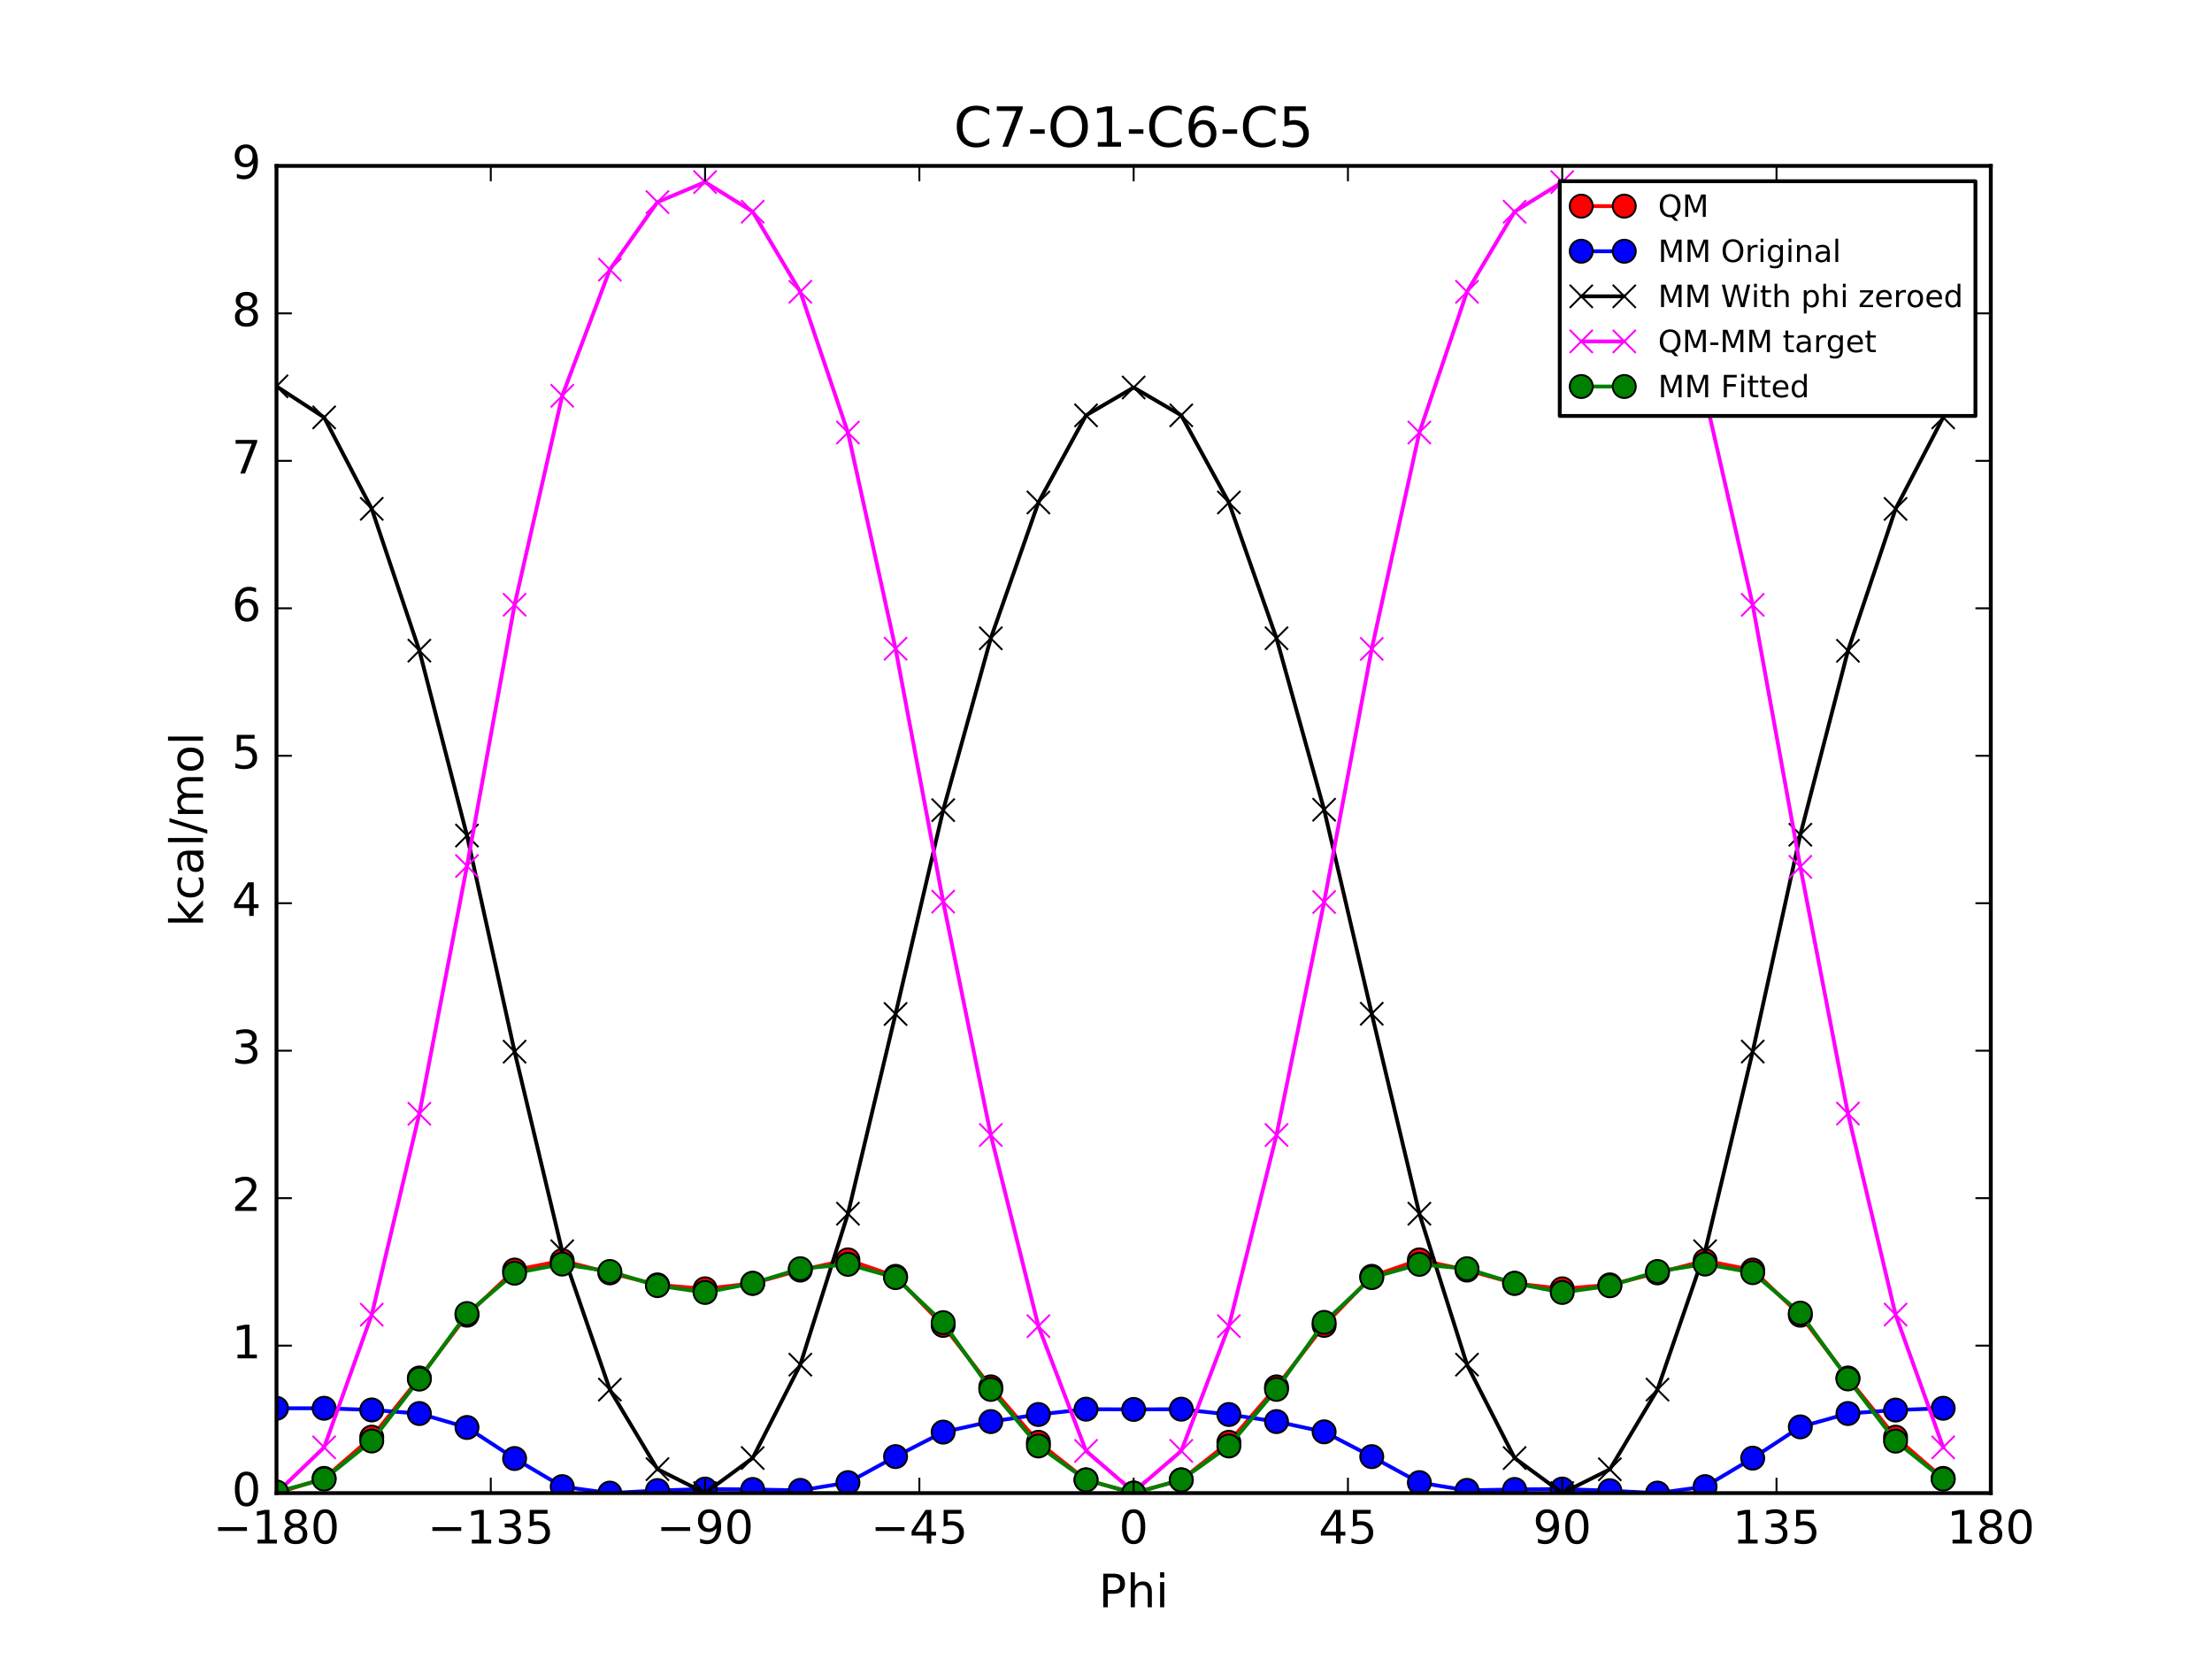 <?xml version="1.0" encoding="utf-8" standalone="no"?>
<!DOCTYPE svg PUBLIC "-//W3C//DTD SVG 1.1//EN"
  "http://www.w3.org/Graphics/SVG/1.1/DTD/svg11.dtd">
<!-- Created with matplotlib (http://matplotlib.org/) -->
<svg height="432pt" version="1.1" viewBox="0 0 576 432" width="576pt" xmlns="http://www.w3.org/2000/svg" xmlns:xlink="http://www.w3.org/1999/xlink">
 <defs>
  <style type="text/css">
*{stroke-linecap:butt;stroke-linejoin:round;stroke-miterlimit:100000;}
  </style>
 </defs>
 <g id="figure_1">
  <g id="patch_1">
   <path d="M 0 432 
L 576 432 
L 576 0 
L 0 0 
z
" style="fill:#ffffff;"/>
  </g>
  <g id="axes_1">
   <g id="patch_2">
    <path d="M 72 388.8 
L 518.4 388.8 
L 518.4 43.2 
L 72 43.2 
z
" style="fill:#ffffff;"/>
   </g>
   <g id="line2d_1">
    <path clip-path="url(#paa44395458)" d="M 72 388.8 
L 84.4 384.971 
L 96.8 374.235 
L 109.2 358.828 
L 121.6 342.477 
L 134 330.721 
L 146.4 328.278 
L 158.8 331.457 
L 171.2 334.58 
L 183.6 335.607 
L 196 334.189 
L 208.4 330.731 
L 220.8 328.069 
L 233.2 332.358 
L 245.6 345.133 
L 258 361.144 
L 270.4 375.567 
L 282.8 385.354 
L 295.2 388.796 
L 307.6 385.354 
L 320 375.567 
L 332.4 361.144 
L 344.8 345.127 
L 357.2 332.352 
L 369.6 328.069 
L 382 330.731 
L 394.4 334.189 
L 406.8 335.607 
L 419.2 334.577 
L 431.6 331.457 
L 444 328.278 
L 456.4 330.72 
L 468.8 342.48 
L 481.2 358.829 
L 493.6 374.235 
L 506 384.971 
" style="fill:none;stroke:#ff0000;stroke-linecap:square;"/>
    <defs>
     <path d="M 0 3 
C 0.796 3 1.559 2.684 2.121 2.121 
C 2.684 1.559 3 0.796 3 0 
C 3 -0.796 2.684 -1.559 2.121 -2.121 
C 1.559 -2.684 0.796 -3 0 -3 
C -0.796 -3 -1.559 -2.684 -2.121 -2.121 
C -2.684 -1.559 -3 -0.796 -3 0 
C -3 0.796 -2.684 1.559 -2.121 2.121 
C -1.559 2.684 -0.796 3 0 3 
z
" id="m0a229868b2" style="stroke:#000000;stroke-width:0.5;"/>
    </defs>
    <g clip-path="url(#paa44395458)">
     <use style="fill:#ff0000;stroke:#000000;stroke-width:0.5;" x="72" xlink:href="#m0a229868b2" y="388.8"/>
     <use style="fill:#ff0000;stroke:#000000;stroke-width:0.5;" x="84.4" xlink:href="#m0a229868b2" y="384.971"/>
     <use style="fill:#ff0000;stroke:#000000;stroke-width:0.5;" x="96.8" xlink:href="#m0a229868b2" y="374.235"/>
     <use style="fill:#ff0000;stroke:#000000;stroke-width:0.5;" x="109.2" xlink:href="#m0a229868b2" y="358.828"/>
     <use style="fill:#ff0000;stroke:#000000;stroke-width:0.5;" x="121.6" xlink:href="#m0a229868b2" y="342.477"/>
     <use style="fill:#ff0000;stroke:#000000;stroke-width:0.5;" x="134" xlink:href="#m0a229868b2" y="330.721"/>
     <use style="fill:#ff0000;stroke:#000000;stroke-width:0.5;" x="146.4" xlink:href="#m0a229868b2" y="328.278"/>
     <use style="fill:#ff0000;stroke:#000000;stroke-width:0.5;" x="158.8" xlink:href="#m0a229868b2" y="331.457"/>
     <use style="fill:#ff0000;stroke:#000000;stroke-width:0.5;" x="171.2" xlink:href="#m0a229868b2" y="334.58"/>
     <use style="fill:#ff0000;stroke:#000000;stroke-width:0.5;" x="183.6" xlink:href="#m0a229868b2" y="335.607"/>
     <use style="fill:#ff0000;stroke:#000000;stroke-width:0.5;" x="196" xlink:href="#m0a229868b2" y="334.189"/>
     <use style="fill:#ff0000;stroke:#000000;stroke-width:0.5;" x="208.4" xlink:href="#m0a229868b2" y="330.731"/>
     <use style="fill:#ff0000;stroke:#000000;stroke-width:0.5;" x="220.8" xlink:href="#m0a229868b2" y="328.069"/>
     <use style="fill:#ff0000;stroke:#000000;stroke-width:0.5;" x="233.2" xlink:href="#m0a229868b2" y="332.358"/>
     <use style="fill:#ff0000;stroke:#000000;stroke-width:0.5;" x="245.6" xlink:href="#m0a229868b2" y="345.133"/>
     <use style="fill:#ff0000;stroke:#000000;stroke-width:0.5;" x="258" xlink:href="#m0a229868b2" y="361.144"/>
     <use style="fill:#ff0000;stroke:#000000;stroke-width:0.5;" x="270.4" xlink:href="#m0a229868b2" y="375.567"/>
     <use style="fill:#ff0000;stroke:#000000;stroke-width:0.5;" x="282.8" xlink:href="#m0a229868b2" y="385.354"/>
     <use style="fill:#ff0000;stroke:#000000;stroke-width:0.5;" x="295.2" xlink:href="#m0a229868b2" y="388.796"/>
     <use style="fill:#ff0000;stroke:#000000;stroke-width:0.5;" x="307.6" xlink:href="#m0a229868b2" y="385.354"/>
     <use style="fill:#ff0000;stroke:#000000;stroke-width:0.5;" x="320" xlink:href="#m0a229868b2" y="375.567"/>
     <use style="fill:#ff0000;stroke:#000000;stroke-width:0.5;" x="332.4" xlink:href="#m0a229868b2" y="361.144"/>
     <use style="fill:#ff0000;stroke:#000000;stroke-width:0.5;" x="344.8" xlink:href="#m0a229868b2" y="345.127"/>
     <use style="fill:#ff0000;stroke:#000000;stroke-width:0.5;" x="357.2" xlink:href="#m0a229868b2" y="332.352"/>
     <use style="fill:#ff0000;stroke:#000000;stroke-width:0.5;" x="369.6" xlink:href="#m0a229868b2" y="328.069"/>
     <use style="fill:#ff0000;stroke:#000000;stroke-width:0.5;" x="382" xlink:href="#m0a229868b2" y="330.731"/>
     <use style="fill:#ff0000;stroke:#000000;stroke-width:0.5;" x="394.4" xlink:href="#m0a229868b2" y="334.189"/>
     <use style="fill:#ff0000;stroke:#000000;stroke-width:0.5;" x="406.8" xlink:href="#m0a229868b2" y="335.607"/>
     <use style="fill:#ff0000;stroke:#000000;stroke-width:0.5;" x="419.2" xlink:href="#m0a229868b2" y="334.577"/>
     <use style="fill:#ff0000;stroke:#000000;stroke-width:0.5;" x="431.6" xlink:href="#m0a229868b2" y="331.457"/>
     <use style="fill:#ff0000;stroke:#000000;stroke-width:0.5;" x="444" xlink:href="#m0a229868b2" y="328.278"/>
     <use style="fill:#ff0000;stroke:#000000;stroke-width:0.5;" x="456.4" xlink:href="#m0a229868b2" y="330.72"/>
     <use style="fill:#ff0000;stroke:#000000;stroke-width:0.5;" x="468.8" xlink:href="#m0a229868b2" y="342.48"/>
     <use style="fill:#ff0000;stroke:#000000;stroke-width:0.5;" x="481.2" xlink:href="#m0a229868b2" y="358.829"/>
     <use style="fill:#ff0000;stroke:#000000;stroke-width:0.5;" x="493.6" xlink:href="#m0a229868b2" y="374.235"/>
     <use style="fill:#ff0000;stroke:#000000;stroke-width:0.5;" x="506" xlink:href="#m0a229868b2" y="384.971"/>
    </g>
   </g>
   <g id="line2d_2">
    <path clip-path="url(#paa44395458)" d="M 72 366.717 
L 84.4 366.712 
L 96.8 367.146 
L 109.2 368.08 
L 121.6 371.712 
L 134 379.793 
L 146.4 387.112 
L 158.8 388.8 
L 171.2 388.136 
L 183.6 387.744 
L 196 387.855 
L 208.4 388.09 
L 220.8 386.069 
L 233.2 379.289 
L 245.6 372.912 
L 258 370.178 
L 270.4 368.335 
L 282.8 366.948 
L 295.2 367.015 
L 307.6 366.948 
L 320 368.335 
L 332.4 370.176 
L 344.8 372.847 
L 357.2 379.3 
L 369.6 386.069 
L 382 388.09 
L 394.4 387.854 
L 406.8 387.744 
L 419.2 388.18 
L 431.6 388.799 
L 444 387.11 
L 456.4 379.698 
L 468.8 371.556 
L 481.2 368.077 
L 493.6 367.174 
L 506 366.711 
" style="fill:none;stroke:#0000ff;stroke-linecap:square;"/>
    <defs>
     <path d="M 0 3 
C 0.796 3 1.559 2.684 2.121 2.121 
C 2.684 1.559 3 0.796 3 0 
C 3 -0.796 2.684 -1.559 2.121 -2.121 
C 1.559 -2.684 0.796 -3 0 -3 
C -0.796 -3 -1.559 -2.684 -2.121 -2.121 
C -2.684 -1.559 -3 -0.796 -3 0 
C -3 0.796 -2.684 1.559 -2.121 2.121 
C -1.559 2.684 -0.796 3 0 3 
z
" id="m1b0afc0aca" style="stroke:#000000;stroke-width:0.5;"/>
    </defs>
    <g clip-path="url(#paa44395458)">
     <use style="fill:#0000ff;stroke:#000000;stroke-width:0.5;" x="72" xlink:href="#m1b0afc0aca" y="366.717"/>
     <use style="fill:#0000ff;stroke:#000000;stroke-width:0.5;" x="84.4" xlink:href="#m1b0afc0aca" y="366.712"/>
     <use style="fill:#0000ff;stroke:#000000;stroke-width:0.5;" x="96.8" xlink:href="#m1b0afc0aca" y="367.146"/>
     <use style="fill:#0000ff;stroke:#000000;stroke-width:0.5;" x="109.2" xlink:href="#m1b0afc0aca" y="368.08"/>
     <use style="fill:#0000ff;stroke:#000000;stroke-width:0.5;" x="121.6" xlink:href="#m1b0afc0aca" y="371.712"/>
     <use style="fill:#0000ff;stroke:#000000;stroke-width:0.5;" x="134" xlink:href="#m1b0afc0aca" y="379.793"/>
     <use style="fill:#0000ff;stroke:#000000;stroke-width:0.5;" x="146.4" xlink:href="#m1b0afc0aca" y="387.112"/>
     <use style="fill:#0000ff;stroke:#000000;stroke-width:0.5;" x="158.8" xlink:href="#m1b0afc0aca" y="388.8"/>
     <use style="fill:#0000ff;stroke:#000000;stroke-width:0.5;" x="171.2" xlink:href="#m1b0afc0aca" y="388.136"/>
     <use style="fill:#0000ff;stroke:#000000;stroke-width:0.5;" x="183.6" xlink:href="#m1b0afc0aca" y="387.744"/>
     <use style="fill:#0000ff;stroke:#000000;stroke-width:0.5;" x="196" xlink:href="#m1b0afc0aca" y="387.855"/>
     <use style="fill:#0000ff;stroke:#000000;stroke-width:0.5;" x="208.4" xlink:href="#m1b0afc0aca" y="388.09"/>
     <use style="fill:#0000ff;stroke:#000000;stroke-width:0.5;" x="220.8" xlink:href="#m1b0afc0aca" y="386.069"/>
     <use style="fill:#0000ff;stroke:#000000;stroke-width:0.5;" x="233.2" xlink:href="#m1b0afc0aca" y="379.289"/>
     <use style="fill:#0000ff;stroke:#000000;stroke-width:0.5;" x="245.6" xlink:href="#m1b0afc0aca" y="372.912"/>
     <use style="fill:#0000ff;stroke:#000000;stroke-width:0.5;" x="258" xlink:href="#m1b0afc0aca" y="370.178"/>
     <use style="fill:#0000ff;stroke:#000000;stroke-width:0.5;" x="270.4" xlink:href="#m1b0afc0aca" y="368.335"/>
     <use style="fill:#0000ff;stroke:#000000;stroke-width:0.5;" x="282.8" xlink:href="#m1b0afc0aca" y="366.948"/>
     <use style="fill:#0000ff;stroke:#000000;stroke-width:0.5;" x="295.2" xlink:href="#m1b0afc0aca" y="367.015"/>
     <use style="fill:#0000ff;stroke:#000000;stroke-width:0.5;" x="307.6" xlink:href="#m1b0afc0aca" y="366.948"/>
     <use style="fill:#0000ff;stroke:#000000;stroke-width:0.5;" x="320" xlink:href="#m1b0afc0aca" y="368.335"/>
     <use style="fill:#0000ff;stroke:#000000;stroke-width:0.5;" x="332.4" xlink:href="#m1b0afc0aca" y="370.176"/>
     <use style="fill:#0000ff;stroke:#000000;stroke-width:0.5;" x="344.8" xlink:href="#m1b0afc0aca" y="372.847"/>
     <use style="fill:#0000ff;stroke:#000000;stroke-width:0.5;" x="357.2" xlink:href="#m1b0afc0aca" y="379.3"/>
     <use style="fill:#0000ff;stroke:#000000;stroke-width:0.5;" x="369.6" xlink:href="#m1b0afc0aca" y="386.069"/>
     <use style="fill:#0000ff;stroke:#000000;stroke-width:0.5;" x="382" xlink:href="#m1b0afc0aca" y="388.09"/>
     <use style="fill:#0000ff;stroke:#000000;stroke-width:0.5;" x="394.4" xlink:href="#m1b0afc0aca" y="387.854"/>
     <use style="fill:#0000ff;stroke:#000000;stroke-width:0.5;" x="406.8" xlink:href="#m1b0afc0aca" y="387.744"/>
     <use style="fill:#0000ff;stroke:#000000;stroke-width:0.5;" x="419.2" xlink:href="#m1b0afc0aca" y="388.18"/>
     <use style="fill:#0000ff;stroke:#000000;stroke-width:0.5;" x="431.6" xlink:href="#m1b0afc0aca" y="388.799"/>
     <use style="fill:#0000ff;stroke:#000000;stroke-width:0.5;" x="444" xlink:href="#m1b0afc0aca" y="387.11"/>
     <use style="fill:#0000ff;stroke:#000000;stroke-width:0.5;" x="456.4" xlink:href="#m1b0afc0aca" y="379.698"/>
     <use style="fill:#0000ff;stroke:#000000;stroke-width:0.5;" x="468.8" xlink:href="#m1b0afc0aca" y="371.556"/>
     <use style="fill:#0000ff;stroke:#000000;stroke-width:0.5;" x="481.2" xlink:href="#m1b0afc0aca" y="368.077"/>
     <use style="fill:#0000ff;stroke:#000000;stroke-width:0.5;" x="493.6" xlink:href="#m1b0afc0aca" y="367.174"/>
     <use style="fill:#0000ff;stroke:#000000;stroke-width:0.5;" x="506" xlink:href="#m1b0afc0aca" y="366.711"/>
    </g>
   </g>
   <g id="line2d_3">
    <path clip-path="url(#paa44395458)" d="M 72 100.607 
L 84.4 108.688 
L 96.8 132.499 
L 109.2 169.417 
L 121.6 217.571 
L 134 273.854 
L 146.4 325.823 
L 158.8 361.848 
L 171.2 382.561 
L 183.6 388.8 
L 196 379.669 
L 208.4 355.352 
L 220.8 316.047 
L 233.2 264.04 
L 245.6 210.957 
L 258 166.21 
L 270.4 130.843 
L 282.8 108.152 
L 295.2 100.905 
L 307.6 108.152 
L 320 130.843 
L 332.4 166.205 
L 344.8 210.846 
L 357.2 263.983 
L 369.6 316.047 
L 382 355.352 
L 394.4 379.668 
L 406.8 388.8 
L 419.2 382.606 
L 431.6 361.848 
L 444 325.821 
L 456.4 273.822 
L 468.8 217.361 
L 481.2 169.466 
L 493.6 132.52 
L 506 108.688 
" style="fill:none;stroke:#000000;stroke-linecap:square;"/>
    <defs>
     <path d="M -3 3 
L 3 -3 
M -3 -3 
L 3 3 
" id="mbc490f5c72" style="stroke:#000000;stroke-width:0.5;"/>
    </defs>
    <g clip-path="url(#paa44395458)">
     <use style="stroke:#000000;stroke-width:0.5;" x="72" xlink:href="#mbc490f5c72" y="100.607"/>
     <use style="stroke:#000000;stroke-width:0.5;" x="84.4" xlink:href="#mbc490f5c72" y="108.688"/>
     <use style="stroke:#000000;stroke-width:0.5;" x="96.8" xlink:href="#mbc490f5c72" y="132.499"/>
     <use style="stroke:#000000;stroke-width:0.5;" x="109.2" xlink:href="#mbc490f5c72" y="169.417"/>
     <use style="stroke:#000000;stroke-width:0.5;" x="121.6" xlink:href="#mbc490f5c72" y="217.571"/>
     <use style="stroke:#000000;stroke-width:0.5;" x="134" xlink:href="#mbc490f5c72" y="273.854"/>
     <use style="stroke:#000000;stroke-width:0.5;" x="146.4" xlink:href="#mbc490f5c72" y="325.823"/>
     <use style="stroke:#000000;stroke-width:0.5;" x="158.8" xlink:href="#mbc490f5c72" y="361.848"/>
     <use style="stroke:#000000;stroke-width:0.5;" x="171.2" xlink:href="#mbc490f5c72" y="382.561"/>
     <use style="stroke:#000000;stroke-width:0.5;" x="183.6" xlink:href="#mbc490f5c72" y="388.8"/>
     <use style="stroke:#000000;stroke-width:0.5;" x="196" xlink:href="#mbc490f5c72" y="379.669"/>
     <use style="stroke:#000000;stroke-width:0.5;" x="208.4" xlink:href="#mbc490f5c72" y="355.352"/>
     <use style="stroke:#000000;stroke-width:0.5;" x="220.8" xlink:href="#mbc490f5c72" y="316.047"/>
     <use style="stroke:#000000;stroke-width:0.5;" x="233.2" xlink:href="#mbc490f5c72" y="264.04"/>
     <use style="stroke:#000000;stroke-width:0.5;" x="245.6" xlink:href="#mbc490f5c72" y="210.957"/>
     <use style="stroke:#000000;stroke-width:0.5;" x="258" xlink:href="#mbc490f5c72" y="166.21"/>
     <use style="stroke:#000000;stroke-width:0.5;" x="270.4" xlink:href="#mbc490f5c72" y="130.843"/>
     <use style="stroke:#000000;stroke-width:0.5;" x="282.8" xlink:href="#mbc490f5c72" y="108.152"/>
     <use style="stroke:#000000;stroke-width:0.5;" x="295.2" xlink:href="#mbc490f5c72" y="100.905"/>
     <use style="stroke:#000000;stroke-width:0.5;" x="307.6" xlink:href="#mbc490f5c72" y="108.152"/>
     <use style="stroke:#000000;stroke-width:0.5;" x="320" xlink:href="#mbc490f5c72" y="130.843"/>
     <use style="stroke:#000000;stroke-width:0.5;" x="332.4" xlink:href="#mbc490f5c72" y="166.205"/>
     <use style="stroke:#000000;stroke-width:0.5;" x="344.8" xlink:href="#mbc490f5c72" y="210.846"/>
     <use style="stroke:#000000;stroke-width:0.5;" x="357.2" xlink:href="#mbc490f5c72" y="263.983"/>
     <use style="stroke:#000000;stroke-width:0.5;" x="369.6" xlink:href="#mbc490f5c72" y="316.047"/>
     <use style="stroke:#000000;stroke-width:0.5;" x="382" xlink:href="#mbc490f5c72" y="355.352"/>
     <use style="stroke:#000000;stroke-width:0.5;" x="394.4" xlink:href="#mbc490f5c72" y="379.668"/>
     <use style="stroke:#000000;stroke-width:0.5;" x="406.8" xlink:href="#mbc490f5c72" y="388.8"/>
     <use style="stroke:#000000;stroke-width:0.5;" x="419.2" xlink:href="#mbc490f5c72" y="382.606"/>
     <use style="stroke:#000000;stroke-width:0.5;" x="431.6" xlink:href="#mbc490f5c72" y="361.848"/>
     <use style="stroke:#000000;stroke-width:0.5;" x="444" xlink:href="#mbc490f5c72" y="325.821"/>
     <use style="stroke:#000000;stroke-width:0.5;" x="456.4" xlink:href="#mbc490f5c72" y="273.822"/>
     <use style="stroke:#000000;stroke-width:0.5;" x="468.8" xlink:href="#mbc490f5c72" y="217.361"/>
     <use style="stroke:#000000;stroke-width:0.5;" x="481.2" xlink:href="#mbc490f5c72" y="169.466"/>
     <use style="stroke:#000000;stroke-width:0.5;" x="493.6" xlink:href="#mbc490f5c72" y="132.52"/>
     <use style="stroke:#000000;stroke-width:0.5;" x="506" xlink:href="#mbc490f5c72" y="108.688"/>
    </g>
   </g>
   <g id="line2d_4">
    <path clip-path="url(#paa44395458)" d="M 72 388.8 
L 84.4 376.89 
L 96.8 342.344 
L 109.2 290.019 
L 121.6 225.514 
L 134 157.474 
L 146.4 103.063 
L 158.8 70.216 
L 171.2 52.627 
L 183.6 47.415 
L 196 55.128 
L 208.4 75.987 
L 220.8 112.629 
L 233.2 168.925 
L 245.6 234.784 
L 258 295.542 
L 270.4 345.331 
L 282.8 377.81 
L 295.2 388.498 
L 307.6 377.81 
L 320 345.331 
L 332.4 295.546 
L 344.8 234.888 
L 357.2 168.977 
L 369.6 112.629 
L 382 75.986 
L 394.4 55.129 
L 406.8 47.415 
L 419.2 52.578 
L 431.6 70.217 
L 444 103.064 
L 456.4 157.506 
L 468.8 225.726 
L 481.2 289.97 
L 493.6 342.322 
L 506 376.891 
" style="fill:none;stroke:#ff00ff;stroke-linecap:square;"/>
    <defs>
     <path d="M -3 3 
L 3 -3 
M -3 -3 
L 3 3 
" id="mb14c033e9e" style="stroke:#ff00ff;stroke-width:0.5;"/>
    </defs>
    <g clip-path="url(#paa44395458)">
     <use style="fill:#ff00ff;stroke:#ff00ff;stroke-width:0.5;" x="72" xlink:href="#mb14c033e9e" y="388.8"/>
     <use style="fill:#ff00ff;stroke:#ff00ff;stroke-width:0.5;" x="84.4" xlink:href="#mb14c033e9e" y="376.89"/>
     <use style="fill:#ff00ff;stroke:#ff00ff;stroke-width:0.5;" x="96.8" xlink:href="#mb14c033e9e" y="342.344"/>
     <use style="fill:#ff00ff;stroke:#ff00ff;stroke-width:0.5;" x="109.2" xlink:href="#mb14c033e9e" y="290.019"/>
     <use style="fill:#ff00ff;stroke:#ff00ff;stroke-width:0.5;" x="121.6" xlink:href="#mb14c033e9e" y="225.514"/>
     <use style="fill:#ff00ff;stroke:#ff00ff;stroke-width:0.5;" x="134" xlink:href="#mb14c033e9e" y="157.474"/>
     <use style="fill:#ff00ff;stroke:#ff00ff;stroke-width:0.5;" x="146.4" xlink:href="#mb14c033e9e" y="103.063"/>
     <use style="fill:#ff00ff;stroke:#ff00ff;stroke-width:0.5;" x="158.8" xlink:href="#mb14c033e9e" y="70.216"/>
     <use style="fill:#ff00ff;stroke:#ff00ff;stroke-width:0.5;" x="171.2" xlink:href="#mb14c033e9e" y="52.627"/>
     <use style="fill:#ff00ff;stroke:#ff00ff;stroke-width:0.5;" x="183.6" xlink:href="#mb14c033e9e" y="47.415"/>
     <use style="fill:#ff00ff;stroke:#ff00ff;stroke-width:0.5;" x="196" xlink:href="#mb14c033e9e" y="55.128"/>
     <use style="fill:#ff00ff;stroke:#ff00ff;stroke-width:0.5;" x="208.4" xlink:href="#mb14c033e9e" y="75.987"/>
     <use style="fill:#ff00ff;stroke:#ff00ff;stroke-width:0.5;" x="220.8" xlink:href="#mb14c033e9e" y="112.629"/>
     <use style="fill:#ff00ff;stroke:#ff00ff;stroke-width:0.5;" x="233.2" xlink:href="#mb14c033e9e" y="168.925"/>
     <use style="fill:#ff00ff;stroke:#ff00ff;stroke-width:0.5;" x="245.6" xlink:href="#mb14c033e9e" y="234.784"/>
     <use style="fill:#ff00ff;stroke:#ff00ff;stroke-width:0.5;" x="258" xlink:href="#mb14c033e9e" y="295.542"/>
     <use style="fill:#ff00ff;stroke:#ff00ff;stroke-width:0.5;" x="270.4" xlink:href="#mb14c033e9e" y="345.331"/>
     <use style="fill:#ff00ff;stroke:#ff00ff;stroke-width:0.5;" x="282.8" xlink:href="#mb14c033e9e" y="377.81"/>
     <use style="fill:#ff00ff;stroke:#ff00ff;stroke-width:0.5;" x="295.2" xlink:href="#mb14c033e9e" y="388.498"/>
     <use style="fill:#ff00ff;stroke:#ff00ff;stroke-width:0.5;" x="307.6" xlink:href="#mb14c033e9e" y="377.81"/>
     <use style="fill:#ff00ff;stroke:#ff00ff;stroke-width:0.5;" x="320" xlink:href="#mb14c033e9e" y="345.331"/>
     <use style="fill:#ff00ff;stroke:#ff00ff;stroke-width:0.5;" x="332.4" xlink:href="#mb14c033e9e" y="295.546"/>
     <use style="fill:#ff00ff;stroke:#ff00ff;stroke-width:0.5;" x="344.8" xlink:href="#mb14c033e9e" y="234.888"/>
     <use style="fill:#ff00ff;stroke:#ff00ff;stroke-width:0.5;" x="357.2" xlink:href="#mb14c033e9e" y="168.977"/>
     <use style="fill:#ff00ff;stroke:#ff00ff;stroke-width:0.5;" x="369.6" xlink:href="#mb14c033e9e" y="112.629"/>
     <use style="fill:#ff00ff;stroke:#ff00ff;stroke-width:0.5;" x="382" xlink:href="#mb14c033e9e" y="75.986"/>
     <use style="fill:#ff00ff;stroke:#ff00ff;stroke-width:0.5;" x="394.4" xlink:href="#mb14c033e9e" y="55.129"/>
     <use style="fill:#ff00ff;stroke:#ff00ff;stroke-width:0.5;" x="406.8" xlink:href="#mb14c033e9e" y="47.415"/>
     <use style="fill:#ff00ff;stroke:#ff00ff;stroke-width:0.5;" x="419.2" xlink:href="#mb14c033e9e" y="52.578"/>
     <use style="fill:#ff00ff;stroke:#ff00ff;stroke-width:0.5;" x="431.6" xlink:href="#mb14c033e9e" y="70.217"/>
     <use style="fill:#ff00ff;stroke:#ff00ff;stroke-width:0.5;" x="444" xlink:href="#mb14c033e9e" y="103.064"/>
     <use style="fill:#ff00ff;stroke:#ff00ff;stroke-width:0.5;" x="456.4" xlink:href="#mb14c033e9e" y="157.506"/>
     <use style="fill:#ff00ff;stroke:#ff00ff;stroke-width:0.5;" x="468.8" xlink:href="#mb14c033e9e" y="225.726"/>
     <use style="fill:#ff00ff;stroke:#ff00ff;stroke-width:0.5;" x="481.2" xlink:href="#mb14c033e9e" y="289.97"/>
     <use style="fill:#ff00ff;stroke:#ff00ff;stroke-width:0.5;" x="493.6" xlink:href="#mb14c033e9e" y="342.322"/>
     <use style="fill:#ff00ff;stroke:#ff00ff;stroke-width:0.5;" x="506" xlink:href="#mb14c033e9e" y="376.891"/>
    </g>
   </g>
   <g id="line2d_5">
    <path clip-path="url(#paa44395458)" d="M 72 388.502 
L 84.4 385.157 
L 96.8 375.236 
L 109.2 359.12 
L 121.6 342.047 
L 134 331.535 
L 146.4 329.165 
L 158.8 331.094 
L 171.2 334.777 
L 183.6 336.552 
L 196 334.167 
L 208.4 330.369 
L 220.8 329.23 
L 233.2 332.687 
L 245.6 344.412 
L 258 361.797 
L 270.4 376.529 
L 282.8 385.366 
L 295.2 388.8 
L 307.6 385.366 
L 320 376.529 
L 332.4 361.794 
L 344.8 344.346 
L 357.2 332.689 
L 369.6 329.23 
L 382 330.37 
L 394.4 334.166 
L 406.8 336.552 
L 419.2 334.818 
L 431.6 331.093 
L 444 329.163 
L 456.4 331.393 
L 468.8 341.939 
L 481.2 359.069 
L 493.6 375.27 
L 506 385.157 
" style="fill:none;stroke:#008000;stroke-linecap:square;"/>
    <defs>
     <path d="M 0 3 
C 0.796 3 1.559 2.684 2.121 2.121 
C 2.684 1.559 3 0.796 3 0 
C 3 -0.796 2.684 -1.559 2.121 -2.121 
C 1.559 -2.684 0.796 -3 0 -3 
C -0.796 -3 -1.559 -2.684 -2.121 -2.121 
C -2.684 -1.559 -3 -0.796 -3 0 
C -3 0.796 -2.684 1.559 -2.121 2.121 
C -1.559 2.684 -0.796 3 0 3 
z
" id="md4f756ab24" style="stroke:#000000;stroke-width:0.5;"/>
    </defs>
    <g clip-path="url(#paa44395458)">
     <use style="fill:#008000;stroke:#000000;stroke-width:0.5;" x="72" xlink:href="#md4f756ab24" y="388.502"/>
     <use style="fill:#008000;stroke:#000000;stroke-width:0.5;" x="84.4" xlink:href="#md4f756ab24" y="385.157"/>
     <use style="fill:#008000;stroke:#000000;stroke-width:0.5;" x="96.8" xlink:href="#md4f756ab24" y="375.236"/>
     <use style="fill:#008000;stroke:#000000;stroke-width:0.5;" x="109.2" xlink:href="#md4f756ab24" y="359.12"/>
     <use style="fill:#008000;stroke:#000000;stroke-width:0.5;" x="121.6" xlink:href="#md4f756ab24" y="342.047"/>
     <use style="fill:#008000;stroke:#000000;stroke-width:0.5;" x="134" xlink:href="#md4f756ab24" y="331.535"/>
     <use style="fill:#008000;stroke:#000000;stroke-width:0.5;" x="146.4" xlink:href="#md4f756ab24" y="329.165"/>
     <use style="fill:#008000;stroke:#000000;stroke-width:0.5;" x="158.8" xlink:href="#md4f756ab24" y="331.094"/>
     <use style="fill:#008000;stroke:#000000;stroke-width:0.5;" x="171.2" xlink:href="#md4f756ab24" y="334.777"/>
     <use style="fill:#008000;stroke:#000000;stroke-width:0.5;" x="183.6" xlink:href="#md4f756ab24" y="336.552"/>
     <use style="fill:#008000;stroke:#000000;stroke-width:0.5;" x="196" xlink:href="#md4f756ab24" y="334.167"/>
     <use style="fill:#008000;stroke:#000000;stroke-width:0.5;" x="208.4" xlink:href="#md4f756ab24" y="330.369"/>
     <use style="fill:#008000;stroke:#000000;stroke-width:0.5;" x="220.8" xlink:href="#md4f756ab24" y="329.23"/>
     <use style="fill:#008000;stroke:#000000;stroke-width:0.5;" x="233.2" xlink:href="#md4f756ab24" y="332.687"/>
     <use style="fill:#008000;stroke:#000000;stroke-width:0.5;" x="245.6" xlink:href="#md4f756ab24" y="344.412"/>
     <use style="fill:#008000;stroke:#000000;stroke-width:0.5;" x="258" xlink:href="#md4f756ab24" y="361.797"/>
     <use style="fill:#008000;stroke:#000000;stroke-width:0.5;" x="270.4" xlink:href="#md4f756ab24" y="376.529"/>
     <use style="fill:#008000;stroke:#000000;stroke-width:0.5;" x="282.8" xlink:href="#md4f756ab24" y="385.366"/>
     <use style="fill:#008000;stroke:#000000;stroke-width:0.5;" x="295.2" xlink:href="#md4f756ab24" y="388.8"/>
     <use style="fill:#008000;stroke:#000000;stroke-width:0.5;" x="307.6" xlink:href="#md4f756ab24" y="385.366"/>
     <use style="fill:#008000;stroke:#000000;stroke-width:0.5;" x="320" xlink:href="#md4f756ab24" y="376.529"/>
     <use style="fill:#008000;stroke:#000000;stroke-width:0.5;" x="332.4" xlink:href="#md4f756ab24" y="361.794"/>
     <use style="fill:#008000;stroke:#000000;stroke-width:0.5;" x="344.8" xlink:href="#md4f756ab24" y="344.346"/>
     <use style="fill:#008000;stroke:#000000;stroke-width:0.5;" x="357.2" xlink:href="#md4f756ab24" y="332.689"/>
     <use style="fill:#008000;stroke:#000000;stroke-width:0.5;" x="369.6" xlink:href="#md4f756ab24" y="329.23"/>
     <use style="fill:#008000;stroke:#000000;stroke-width:0.5;" x="382" xlink:href="#md4f756ab24" y="330.37"/>
     <use style="fill:#008000;stroke:#000000;stroke-width:0.5;" x="394.4" xlink:href="#md4f756ab24" y="334.166"/>
     <use style="fill:#008000;stroke:#000000;stroke-width:0.5;" x="406.8" xlink:href="#md4f756ab24" y="336.552"/>
     <use style="fill:#008000;stroke:#000000;stroke-width:0.5;" x="419.2" xlink:href="#md4f756ab24" y="334.818"/>
     <use style="fill:#008000;stroke:#000000;stroke-width:0.5;" x="431.6" xlink:href="#md4f756ab24" y="331.093"/>
     <use style="fill:#008000;stroke:#000000;stroke-width:0.5;" x="444" xlink:href="#md4f756ab24" y="329.163"/>
     <use style="fill:#008000;stroke:#000000;stroke-width:0.5;" x="456.4" xlink:href="#md4f756ab24" y="331.393"/>
     <use style="fill:#008000;stroke:#000000;stroke-width:0.5;" x="468.8" xlink:href="#md4f756ab24" y="341.939"/>
     <use style="fill:#008000;stroke:#000000;stroke-width:0.5;" x="481.2" xlink:href="#md4f756ab24" y="359.069"/>
     <use style="fill:#008000;stroke:#000000;stroke-width:0.5;" x="493.6" xlink:href="#md4f756ab24" y="375.27"/>
     <use style="fill:#008000;stroke:#000000;stroke-width:0.5;" x="506" xlink:href="#md4f756ab24" y="385.157"/>
    </g>
   </g>
   <g id="patch_3">
    <path d="M 72 388.8 
L 518.4 388.8 
" style="fill:none;stroke:#000000;stroke-linecap:square;stroke-linejoin:miter;"/>
   </g>
   <g id="patch_4">
    <path d="M 72 388.8 
L 72 43.2 
" style="fill:none;stroke:#000000;stroke-linecap:square;stroke-linejoin:miter;"/>
   </g>
   <g id="patch_5">
    <path d="M 518.4 388.8 
L 518.4 43.2 
" style="fill:none;stroke:#000000;stroke-linecap:square;stroke-linejoin:miter;"/>
   </g>
   <g id="patch_6">
    <path d="M 72 43.2 
L 518.4 43.2 
" style="fill:none;stroke:#000000;stroke-linecap:square;stroke-linejoin:miter;"/>
   </g>
   <g id="matplotlib.axis_1">
    <g id="xtick_1">
     <g id="line2d_6">
      <defs>
       <path d="M 0 0 
L 0 -4 
" id="m34f7d70a5f" style="stroke:#000000;stroke-width:0.5;"/>
      </defs>
      <g>
       <use style="stroke:#000000;stroke-width:0.5;" x="72.0" xlink:href="#m34f7d70a5f" y="388.8"/>
      </g>
     </g>
     <g id="line2d_7">
      <defs>
       <path d="M 0 0 
L 0 4 
" id="mf3133c822f" style="stroke:#000000;stroke-width:0.5;"/>
      </defs>
      <g>
       <use style="stroke:#000000;stroke-width:0.5;" x="72.0" xlink:href="#mf3133c822f" y="43.2"/>
      </g>
     </g>
     <g id="text_1">
      <!-- −180 -->
      <defs>
       <path d="M 10.594 35.5 
L 73.188 35.5 
L 73.188 27.203 
L 10.594 27.203 
z
" id="BitstreamVeraSans-Roman-2212"/>
       <path d="M 31.781 66.406 
Q 24.172 66.406 20.328 58.906 
Q 16.5 51.422 16.5 36.375 
Q 16.5 21.391 20.328 13.891 
Q 24.172 6.391 31.781 6.391 
Q 39.453 6.391 43.281 13.891 
Q 47.125 21.391 47.125 36.375 
Q 47.125 51.422 43.281 58.906 
Q 39.453 66.406 31.781 66.406 
M 31.781 74.219 
Q 44.047 74.219 50.516 64.516 
Q 56.984 54.828 56.984 36.375 
Q 56.984 17.969 50.516 8.266 
Q 44.047 -1.422 31.781 -1.422 
Q 19.531 -1.422 13.062 8.266 
Q 6.594 17.969 6.594 36.375 
Q 6.594 54.828 13.062 64.516 
Q 19.531 74.219 31.781 74.219 
" id="BitstreamVeraSans-Roman-30"/>
       <path d="M 31.781 34.625 
Q 24.75 34.625 20.719 30.859 
Q 16.703 27.094 16.703 20.516 
Q 16.703 13.922 20.719 10.156 
Q 24.75 6.391 31.781 6.391 
Q 38.812 6.391 42.859 10.172 
Q 46.922 13.969 46.922 20.516 
Q 46.922 27.094 42.891 30.859 
Q 38.875 34.625 31.781 34.625 
M 21.922 38.812 
Q 15.578 40.375 12.031 44.719 
Q 8.5 49.078 8.5 55.328 
Q 8.5 64.062 14.719 69.141 
Q 20.953 74.219 31.781 74.219 
Q 42.672 74.219 48.875 69.141 
Q 55.078 64.062 55.078 55.328 
Q 55.078 49.078 51.531 44.719 
Q 48 40.375 41.703 38.812 
Q 48.828 37.156 52.797 32.312 
Q 56.781 27.484 56.781 20.516 
Q 56.781 9.906 50.312 4.234 
Q 43.844 -1.422 31.781 -1.422 
Q 19.734 -1.422 13.25 4.234 
Q 6.781 9.906 6.781 20.516 
Q 6.781 27.484 10.781 32.312 
Q 14.797 37.156 21.922 38.812 
M 18.312 54.391 
Q 18.312 48.734 21.844 45.562 
Q 25.391 42.391 31.781 42.391 
Q 38.141 42.391 41.719 45.562 
Q 45.312 48.734 45.312 54.391 
Q 45.312 60.062 41.719 63.234 
Q 38.141 66.406 31.781 66.406 
Q 25.391 66.406 21.844 63.234 
Q 18.312 60.062 18.312 54.391 
" id="BitstreamVeraSans-Roman-38"/>
       <path d="M 12.406 8.297 
L 28.516 8.297 
L 28.516 63.922 
L 10.984 60.406 
L 10.984 69.391 
L 28.422 72.906 
L 38.281 72.906 
L 38.281 8.297 
L 54.391 8.297 
L 54.391 0 
L 12.406 0 
z
" id="BitstreamVeraSans-Roman-31"/>
      </defs>
      <g transform="translate(55.52 401.918)scale(0.12 -0.12)">
       <use xlink:href="#BitstreamVeraSans-Roman-2212"/>
       <use x="83.789" xlink:href="#BitstreamVeraSans-Roman-31"/>
       <use x="147.412" xlink:href="#BitstreamVeraSans-Roman-38"/>
       <use x="211.035" xlink:href="#BitstreamVeraSans-Roman-30"/>
      </g>
     </g>
    </g>
    <g id="xtick_2">
     <g id="line2d_8">
      <g>
       <use style="stroke:#000000;stroke-width:0.5;" x="127.8" xlink:href="#m34f7d70a5f" y="388.8"/>
      </g>
     </g>
     <g id="line2d_9">
      <g>
       <use style="stroke:#000000;stroke-width:0.5;" x="127.8" xlink:href="#mf3133c822f" y="43.2"/>
      </g>
     </g>
     <g id="text_2">
      <!-- −135 -->
      <defs>
       <path d="M 40.578 39.312 
Q 47.656 37.797 51.625 33 
Q 55.609 28.219 55.609 21.188 
Q 55.609 10.406 48.188 4.484 
Q 40.766 -1.422 27.094 -1.422 
Q 22.516 -1.422 17.656 -0.516 
Q 12.797 0.391 7.625 2.203 
L 7.625 11.719 
Q 11.719 9.328 16.594 8.109 
Q 21.484 6.891 26.812 6.891 
Q 36.078 6.891 40.938 10.547 
Q 45.797 14.203 45.797 21.188 
Q 45.797 27.641 41.281 31.266 
Q 36.766 34.906 28.719 34.906 
L 20.219 34.906 
L 20.219 43.016 
L 29.109 43.016 
Q 36.375 43.016 40.234 45.922 
Q 44.094 48.828 44.094 54.297 
Q 44.094 59.906 40.109 62.906 
Q 36.141 65.922 28.719 65.922 
Q 24.656 65.922 20.016 65.031 
Q 15.375 64.156 9.812 62.312 
L 9.812 71.094 
Q 15.438 72.656 20.344 73.438 
Q 25.25 74.219 29.594 74.219 
Q 40.828 74.219 47.359 69.109 
Q 53.906 64.016 53.906 55.328 
Q 53.906 49.266 50.438 45.094 
Q 46.969 40.922 40.578 39.312 
" id="BitstreamVeraSans-Roman-33"/>
       <path d="M 10.797 72.906 
L 49.516 72.906 
L 49.516 64.594 
L 19.828 64.594 
L 19.828 46.734 
Q 21.969 47.469 24.109 47.828 
Q 26.266 48.188 28.422 48.188 
Q 40.625 48.188 47.75 41.5 
Q 54.891 34.812 54.891 23.391 
Q 54.891 11.625 47.562 5.094 
Q 40.234 -1.422 26.906 -1.422 
Q 22.312 -1.422 17.547 -0.641 
Q 12.797 0.141 7.719 1.703 
L 7.719 11.625 
Q 12.109 9.234 16.797 8.062 
Q 21.484 6.891 26.703 6.891 
Q 35.156 6.891 40.078 11.328 
Q 45.016 15.766 45.016 23.391 
Q 45.016 31 40.078 35.438 
Q 35.156 39.891 26.703 39.891 
Q 22.75 39.891 18.812 39.016 
Q 14.891 38.141 10.797 36.281 
z
" id="BitstreamVeraSans-Roman-35"/>
      </defs>
      <g transform="translate(111.32 401.918)scale(0.12 -0.12)">
       <use xlink:href="#BitstreamVeraSans-Roman-2212"/>
       <use x="83.789" xlink:href="#BitstreamVeraSans-Roman-31"/>
       <use x="147.412" xlink:href="#BitstreamVeraSans-Roman-33"/>
       <use x="211.035" xlink:href="#BitstreamVeraSans-Roman-35"/>
      </g>
     </g>
    </g>
    <g id="xtick_3">
     <g id="line2d_10">
      <g>
       <use style="stroke:#000000;stroke-width:0.5;" x="183.6" xlink:href="#m34f7d70a5f" y="388.8"/>
      </g>
     </g>
     <g id="line2d_11">
      <g>
       <use style="stroke:#000000;stroke-width:0.5;" x="183.6" xlink:href="#mf3133c822f" y="43.2"/>
      </g>
     </g>
     <g id="text_3">
      <!-- −90 -->
      <defs>
       <path d="M 10.984 1.516 
L 10.984 10.5 
Q 14.703 8.734 18.5 7.812 
Q 22.312 6.891 25.984 6.891 
Q 35.75 6.891 40.891 13.453 
Q 46.047 20.016 46.781 33.406 
Q 43.953 29.203 39.594 26.953 
Q 35.25 24.703 29.984 24.703 
Q 19.047 24.703 12.672 31.312 
Q 6.297 37.938 6.297 49.422 
Q 6.297 60.641 12.938 67.422 
Q 19.578 74.219 30.609 74.219 
Q 43.266 74.219 49.922 64.516 
Q 56.594 54.828 56.594 36.375 
Q 56.594 19.141 48.406 8.859 
Q 40.234 -1.422 26.422 -1.422 
Q 22.703 -1.422 18.891 -0.688 
Q 15.094 0.047 10.984 1.516 
M 30.609 32.422 
Q 37.25 32.422 41.125 36.953 
Q 45.016 41.5 45.016 49.422 
Q 45.016 57.281 41.125 61.844 
Q 37.25 66.406 30.609 66.406 
Q 23.969 66.406 20.094 61.844 
Q 16.219 57.281 16.219 49.422 
Q 16.219 41.5 20.094 36.953 
Q 23.969 32.422 30.609 32.422 
" id="BitstreamVeraSans-Roman-39"/>
      </defs>
      <g transform="translate(170.937 401.918)scale(0.12 -0.12)">
       <use xlink:href="#BitstreamVeraSans-Roman-2212"/>
       <use x="83.789" xlink:href="#BitstreamVeraSans-Roman-39"/>
       <use x="147.412" xlink:href="#BitstreamVeraSans-Roman-30"/>
      </g>
     </g>
    </g>
    <g id="xtick_4">
     <g id="line2d_12">
      <g>
       <use style="stroke:#000000;stroke-width:0.5;" x="239.4" xlink:href="#m34f7d70a5f" y="388.8"/>
      </g>
     </g>
     <g id="line2d_13">
      <g>
       <use style="stroke:#000000;stroke-width:0.5;" x="239.4" xlink:href="#mf3133c822f" y="43.2"/>
      </g>
     </g>
     <g id="text_4">
      <!-- −45 -->
      <defs>
       <path d="M 37.797 64.312 
L 12.891 25.391 
L 37.797 25.391 
z
M 35.203 72.906 
L 47.609 72.906 
L 47.609 25.391 
L 58.016 25.391 
L 58.016 17.188 
L 47.609 17.188 
L 47.609 0 
L 37.797 0 
L 37.797 17.188 
L 4.891 17.188 
L 4.891 26.703 
z
" id="BitstreamVeraSans-Roman-34"/>
      </defs>
      <g transform="translate(226.737 401.918)scale(0.12 -0.12)">
       <use xlink:href="#BitstreamVeraSans-Roman-2212"/>
       <use x="83.789" xlink:href="#BitstreamVeraSans-Roman-34"/>
       <use x="147.412" xlink:href="#BitstreamVeraSans-Roman-35"/>
      </g>
     </g>
    </g>
    <g id="xtick_5">
     <g id="line2d_14">
      <g>
       <use style="stroke:#000000;stroke-width:0.5;" x="295.2" xlink:href="#m34f7d70a5f" y="388.8"/>
      </g>
     </g>
     <g id="line2d_15">
      <g>
       <use style="stroke:#000000;stroke-width:0.5;" x="295.2" xlink:href="#mf3133c822f" y="43.2"/>
      </g>
     </g>
     <g id="text_5">
      <!-- 0 -->
      <g transform="translate(291.382 401.918)scale(0.12 -0.12)">
       <use xlink:href="#BitstreamVeraSans-Roman-30"/>
      </g>
     </g>
    </g>
    <g id="xtick_6">
     <g id="line2d_16">
      <g>
       <use style="stroke:#000000;stroke-width:0.5;" x="351.0" xlink:href="#m34f7d70a5f" y="388.8"/>
      </g>
     </g>
     <g id="line2d_17">
      <g>
       <use style="stroke:#000000;stroke-width:0.5;" x="351.0" xlink:href="#mf3133c822f" y="43.2"/>
      </g>
     </g>
     <g id="text_6">
      <!-- 45 -->
      <g transform="translate(343.365 401.918)scale(0.12 -0.12)">
       <use xlink:href="#BitstreamVeraSans-Roman-34"/>
       <use x="63.623" xlink:href="#BitstreamVeraSans-Roman-35"/>
      </g>
     </g>
    </g>
    <g id="xtick_7">
     <g id="line2d_18">
      <g>
       <use style="stroke:#000000;stroke-width:0.5;" x="406.8" xlink:href="#m34f7d70a5f" y="388.8"/>
      </g>
     </g>
     <g id="line2d_19">
      <g>
       <use style="stroke:#000000;stroke-width:0.5;" x="406.8" xlink:href="#mf3133c822f" y="43.2"/>
      </g>
     </g>
     <g id="text_7">
      <!-- 90 -->
      <g transform="translate(399.165 401.918)scale(0.12 -0.12)">
       <use xlink:href="#BitstreamVeraSans-Roman-39"/>
       <use x="63.623" xlink:href="#BitstreamVeraSans-Roman-30"/>
      </g>
     </g>
    </g>
    <g id="xtick_8">
     <g id="line2d_20">
      <g>
       <use style="stroke:#000000;stroke-width:0.5;" x="462.6" xlink:href="#m34f7d70a5f" y="388.8"/>
      </g>
     </g>
     <g id="line2d_21">
      <g>
       <use style="stroke:#000000;stroke-width:0.5;" x="462.6" xlink:href="#mf3133c822f" y="43.2"/>
      </g>
     </g>
     <g id="text_8">
      <!-- 135 -->
      <g transform="translate(451.147 401.918)scale(0.12 -0.12)">
       <use xlink:href="#BitstreamVeraSans-Roman-31"/>
       <use x="63.623" xlink:href="#BitstreamVeraSans-Roman-33"/>
       <use x="127.246" xlink:href="#BitstreamVeraSans-Roman-35"/>
      </g>
     </g>
    </g>
    <g id="xtick_9">
     <g id="line2d_22">
      <g>
       <use style="stroke:#000000;stroke-width:0.5;" x="518.4" xlink:href="#m34f7d70a5f" y="388.8"/>
      </g>
     </g>
     <g id="line2d_23">
      <g>
       <use style="stroke:#000000;stroke-width:0.5;" x="518.4" xlink:href="#mf3133c822f" y="43.2"/>
      </g>
     </g>
     <g id="text_9">
      <!-- 180 -->
      <g transform="translate(506.947 401.918)scale(0.12 -0.12)">
       <use xlink:href="#BitstreamVeraSans-Roman-31"/>
       <use x="63.623" xlink:href="#BitstreamVeraSans-Roman-38"/>
       <use x="127.246" xlink:href="#BitstreamVeraSans-Roman-30"/>
      </g>
     </g>
    </g>
    <g id="text_10">
     <!-- Phi -->
     <defs>
      <path d="M 54.891 33.016 
L 54.891 0 
L 45.906 0 
L 45.906 32.719 
Q 45.906 40.484 42.875 44.328 
Q 39.844 48.188 33.797 48.188 
Q 26.516 48.188 22.312 43.547 
Q 18.109 38.922 18.109 30.906 
L 18.109 0 
L 9.078 0 
L 9.078 75.984 
L 18.109 75.984 
L 18.109 46.188 
Q 21.344 51.125 25.703 53.562 
Q 30.078 56 35.797 56 
Q 45.219 56 50.047 50.172 
Q 54.891 44.344 54.891 33.016 
" id="BitstreamVeraSans-Roman-68"/>
      <path d="M 19.672 64.797 
L 19.672 37.406 
L 32.078 37.406 
Q 38.969 37.406 42.719 40.969 
Q 46.484 44.531 46.484 51.125 
Q 46.484 57.672 42.719 61.234 
Q 38.969 64.797 32.078 64.797 
z
M 9.812 72.906 
L 32.078 72.906 
Q 44.344 72.906 50.609 67.359 
Q 56.891 61.812 56.891 51.125 
Q 56.891 40.328 50.609 34.812 
Q 44.344 29.297 32.078 29.297 
L 19.672 29.297 
L 19.672 0 
L 9.812 0 
z
" id="BitstreamVeraSans-Roman-50"/>
      <path d="M 9.422 54.688 
L 18.406 54.688 
L 18.406 0 
L 9.422 0 
z
M 9.422 75.984 
L 18.406 75.984 
L 18.406 64.594 
L 9.422 64.594 
z
" id="BitstreamVeraSans-Roman-69"/>
     </defs>
     <g transform="translate(286.113 418.532)scale(0.12 -0.12)">
      <use xlink:href="#BitstreamVeraSans-Roman-50"/>
      <use x="60.303" xlink:href="#BitstreamVeraSans-Roman-68"/>
      <use x="123.682" xlink:href="#BitstreamVeraSans-Roman-69"/>
     </g>
    </g>
   </g>
   <g id="matplotlib.axis_2">
    <g id="ytick_1">
     <g id="line2d_24">
      <defs>
       <path d="M 0 0 
L 4 0 
" id="m051982f2a6" style="stroke:#000000;stroke-width:0.5;"/>
      </defs>
      <g>
       <use style="stroke:#000000;stroke-width:0.5;" x="72.0" xlink:href="#m051982f2a6" y="388.8"/>
      </g>
     </g>
     <g id="line2d_25">
      <defs>
       <path d="M 0 0 
L -4 0 
" id="m471f3930e9" style="stroke:#000000;stroke-width:0.5;"/>
      </defs>
      <g>
       <use style="stroke:#000000;stroke-width:0.5;" x="518.4" xlink:href="#m471f3930e9" y="388.8"/>
      </g>
     </g>
     <g id="text_11">
      <!-- 0 -->
      <g transform="translate(60.365 392.111)scale(0.12 -0.12)">
       <use xlink:href="#BitstreamVeraSans-Roman-30"/>
      </g>
     </g>
    </g>
    <g id="ytick_2">
     <g id="line2d_26">
      <g>
       <use style="stroke:#000000;stroke-width:0.5;" x="72.0" xlink:href="#m051982f2a6" y="350.4"/>
      </g>
     </g>
     <g id="line2d_27">
      <g>
       <use style="stroke:#000000;stroke-width:0.5;" x="518.4" xlink:href="#m471f3930e9" y="350.4"/>
      </g>
     </g>
     <g id="text_12">
      <!-- 1 -->
      <g transform="translate(60.365 353.711)scale(0.12 -0.12)">
       <use xlink:href="#BitstreamVeraSans-Roman-31"/>
      </g>
     </g>
    </g>
    <g id="ytick_3">
     <g id="line2d_28">
      <g>
       <use style="stroke:#000000;stroke-width:0.5;" x="72.0" xlink:href="#m051982f2a6" y="312.0"/>
      </g>
     </g>
     <g id="line2d_29">
      <g>
       <use style="stroke:#000000;stroke-width:0.5;" x="518.4" xlink:href="#m471f3930e9" y="312.0"/>
      </g>
     </g>
     <g id="text_13">
      <!-- 2 -->
      <defs>
       <path d="M 19.188 8.297 
L 53.609 8.297 
L 53.609 0 
L 7.328 0 
L 7.328 8.297 
Q 12.938 14.109 22.625 23.891 
Q 32.328 33.688 34.812 36.531 
Q 39.547 41.844 41.422 45.531 
Q 43.312 49.219 43.312 52.781 
Q 43.312 58.594 39.234 62.25 
Q 35.156 65.922 28.609 65.922 
Q 23.969 65.922 18.812 64.312 
Q 13.672 62.703 7.812 59.422 
L 7.812 69.391 
Q 13.766 71.781 18.938 73 
Q 24.125 74.219 28.422 74.219 
Q 39.75 74.219 46.484 68.547 
Q 53.219 62.891 53.219 53.422 
Q 53.219 48.922 51.531 44.891 
Q 49.859 40.875 45.406 35.406 
Q 44.188 33.984 37.641 27.219 
Q 31.109 20.453 19.188 8.297 
" id="BitstreamVeraSans-Roman-32"/>
      </defs>
      <g transform="translate(60.365 315.311)scale(0.12 -0.12)">
       <use xlink:href="#BitstreamVeraSans-Roman-32"/>
      </g>
     </g>
    </g>
    <g id="ytick_4">
     <g id="line2d_30">
      <g>
       <use style="stroke:#000000;stroke-width:0.5;" x="72.0" xlink:href="#m051982f2a6" y="273.6"/>
      </g>
     </g>
     <g id="line2d_31">
      <g>
       <use style="stroke:#000000;stroke-width:0.5;" x="518.4" xlink:href="#m471f3930e9" y="273.6"/>
      </g>
     </g>
     <g id="text_14">
      <!-- 3 -->
      <g transform="translate(60.365 276.911)scale(0.12 -0.12)">
       <use xlink:href="#BitstreamVeraSans-Roman-33"/>
      </g>
     </g>
    </g>
    <g id="ytick_5">
     <g id="line2d_32">
      <g>
       <use style="stroke:#000000;stroke-width:0.5;" x="72.0" xlink:href="#m051982f2a6" y="235.2"/>
      </g>
     </g>
     <g id="line2d_33">
      <g>
       <use style="stroke:#000000;stroke-width:0.5;" x="518.4" xlink:href="#m471f3930e9" y="235.2"/>
      </g>
     </g>
     <g id="text_15">
      <!-- 4 -->
      <g transform="translate(60.365 238.511)scale(0.12 -0.12)">
       <use xlink:href="#BitstreamVeraSans-Roman-34"/>
      </g>
     </g>
    </g>
    <g id="ytick_6">
     <g id="line2d_34">
      <g>
       <use style="stroke:#000000;stroke-width:0.5;" x="72.0" xlink:href="#m051982f2a6" y="196.8"/>
      </g>
     </g>
     <g id="line2d_35">
      <g>
       <use style="stroke:#000000;stroke-width:0.5;" x="518.4" xlink:href="#m471f3930e9" y="196.8"/>
      </g>
     </g>
     <g id="text_16">
      <!-- 5 -->
      <g transform="translate(60.365 200.111)scale(0.12 -0.12)">
       <use xlink:href="#BitstreamVeraSans-Roman-35"/>
      </g>
     </g>
    </g>
    <g id="ytick_7">
     <g id="line2d_36">
      <g>
       <use style="stroke:#000000;stroke-width:0.5;" x="72.0" xlink:href="#m051982f2a6" y="158.4"/>
      </g>
     </g>
     <g id="line2d_37">
      <g>
       <use style="stroke:#000000;stroke-width:0.5;" x="518.4" xlink:href="#m471f3930e9" y="158.4"/>
      </g>
     </g>
     <g id="text_17">
      <!-- 6 -->
      <defs>
       <path d="M 33.016 40.375 
Q 26.375 40.375 22.484 35.828 
Q 18.609 31.297 18.609 23.391 
Q 18.609 15.531 22.484 10.953 
Q 26.375 6.391 33.016 6.391 
Q 39.656 6.391 43.531 10.953 
Q 47.406 15.531 47.406 23.391 
Q 47.406 31.297 43.531 35.828 
Q 39.656 40.375 33.016 40.375 
M 52.594 71.297 
L 52.594 62.312 
Q 48.875 64.062 45.094 64.984 
Q 41.312 65.922 37.594 65.922 
Q 27.828 65.922 22.672 59.328 
Q 17.531 52.734 16.797 39.406 
Q 19.672 43.656 24.016 45.922 
Q 28.375 48.188 33.594 48.188 
Q 44.578 48.188 50.953 41.516 
Q 57.328 34.859 57.328 23.391 
Q 57.328 12.156 50.688 5.359 
Q 44.047 -1.422 33.016 -1.422 
Q 20.359 -1.422 13.672 8.266 
Q 6.984 17.969 6.984 36.375 
Q 6.984 53.656 15.188 63.938 
Q 23.391 74.219 37.203 74.219 
Q 40.922 74.219 44.703 73.484 
Q 48.484 72.75 52.594 71.297 
" id="BitstreamVeraSans-Roman-36"/>
      </defs>
      <g transform="translate(60.365 161.711)scale(0.12 -0.12)">
       <use xlink:href="#BitstreamVeraSans-Roman-36"/>
      </g>
     </g>
    </g>
    <g id="ytick_8">
     <g id="line2d_38">
      <g>
       <use style="stroke:#000000;stroke-width:0.5;" x="72.0" xlink:href="#m051982f2a6" y="120.0"/>
      </g>
     </g>
     <g id="line2d_39">
      <g>
       <use style="stroke:#000000;stroke-width:0.5;" x="518.4" xlink:href="#m471f3930e9" y="120.0"/>
      </g>
     </g>
     <g id="text_18">
      <!-- 7 -->
      <defs>
       <path d="M 8.203 72.906 
L 55.078 72.906 
L 55.078 68.703 
L 28.609 0 
L 18.312 0 
L 43.219 64.594 
L 8.203 64.594 
z
" id="BitstreamVeraSans-Roman-37"/>
      </defs>
      <g transform="translate(60.365 123.311)scale(0.12 -0.12)">
       <use xlink:href="#BitstreamVeraSans-Roman-37"/>
      </g>
     </g>
    </g>
    <g id="ytick_9">
     <g id="line2d_40">
      <g>
       <use style="stroke:#000000;stroke-width:0.5;" x="72.0" xlink:href="#m051982f2a6" y="81.6"/>
      </g>
     </g>
     <g id="line2d_41">
      <g>
       <use style="stroke:#000000;stroke-width:0.5;" x="518.4" xlink:href="#m471f3930e9" y="81.6"/>
      </g>
     </g>
     <g id="text_19">
      <!-- 8 -->
      <g transform="translate(60.365 84.911)scale(0.12 -0.12)">
       <use xlink:href="#BitstreamVeraSans-Roman-38"/>
      </g>
     </g>
    </g>
    <g id="ytick_10">
     <g id="line2d_42">
      <g>
       <use style="stroke:#000000;stroke-width:0.5;" x="72.0" xlink:href="#m051982f2a6" y="43.2"/>
      </g>
     </g>
     <g id="line2d_43">
      <g>
       <use style="stroke:#000000;stroke-width:0.5;" x="518.4" xlink:href="#m471f3930e9" y="43.2"/>
      </g>
     </g>
     <g id="text_20">
      <!-- 9 -->
      <g transform="translate(60.365 46.511)scale(0.12 -0.12)">
       <use xlink:href="#BitstreamVeraSans-Roman-39"/>
      </g>
     </g>
    </g>
    <g id="text_21">
     <!-- kcal/mol -->
     <defs>
      <path d="M 9.422 75.984 
L 18.406 75.984 
L 18.406 0 
L 9.422 0 
z
" id="BitstreamVeraSans-Roman-6c"/>
      <path d="M 48.781 52.594 
L 48.781 44.188 
Q 44.969 46.297 41.141 47.344 
Q 37.312 48.391 33.406 48.391 
Q 24.656 48.391 19.812 42.844 
Q 14.984 37.312 14.984 27.297 
Q 14.984 17.281 19.812 11.734 
Q 24.656 6.203 33.406 6.203 
Q 37.312 6.203 41.141 7.25 
Q 44.969 8.297 48.781 10.406 
L 48.781 2.094 
Q 45.016 0.344 40.984 -0.531 
Q 36.969 -1.422 32.422 -1.422 
Q 20.062 -1.422 12.781 6.344 
Q 5.516 14.109 5.516 27.297 
Q 5.516 40.672 12.859 48.328 
Q 20.219 56 33.016 56 
Q 37.156 56 41.109 55.141 
Q 45.062 54.297 48.781 52.594 
" id="BitstreamVeraSans-Roman-63"/>
      <path d="M 34.281 27.484 
Q 23.391 27.484 19.188 25 
Q 14.984 22.516 14.984 16.5 
Q 14.984 11.719 18.141 8.906 
Q 21.297 6.109 26.703 6.109 
Q 34.188 6.109 38.703 11.406 
Q 43.219 16.703 43.219 25.484 
L 43.219 27.484 
z
M 52.203 31.203 
L 52.203 0 
L 43.219 0 
L 43.219 8.297 
Q 40.141 3.328 35.547 0.953 
Q 30.953 -1.422 24.312 -1.422 
Q 15.922 -1.422 10.953 3.297 
Q 6 8.016 6 15.922 
Q 6 25.141 12.172 29.828 
Q 18.359 34.516 30.609 34.516 
L 43.219 34.516 
L 43.219 35.406 
Q 43.219 41.609 39.141 45 
Q 35.062 48.391 27.688 48.391 
Q 23 48.391 18.547 47.266 
Q 14.109 46.141 10.016 43.891 
L 10.016 52.203 
Q 14.938 54.109 19.578 55.047 
Q 24.219 56 28.609 56 
Q 40.484 56 46.344 49.844 
Q 52.203 43.703 52.203 31.203 
" id="BitstreamVeraSans-Roman-61"/>
      <path d="M 25.391 72.906 
L 33.688 72.906 
L 8.297 -9.281 
L 0 -9.281 
z
" id="BitstreamVeraSans-Roman-2f"/>
      <path d="M 9.078 75.984 
L 18.109 75.984 
L 18.109 31.109 
L 44.922 54.688 
L 56.391 54.688 
L 27.391 29.109 
L 57.625 0 
L 45.906 0 
L 18.109 26.703 
L 18.109 0 
L 9.078 0 
z
" id="BitstreamVeraSans-Roman-6b"/>
      <path d="M 52 44.188 
Q 55.375 50.25 60.062 53.125 
Q 64.75 56 71.094 56 
Q 79.641 56 84.281 50.016 
Q 88.922 44.047 88.922 33.016 
L 88.922 0 
L 79.891 0 
L 79.891 32.719 
Q 79.891 40.578 77.094 44.375 
Q 74.312 48.188 68.609 48.188 
Q 61.625 48.188 57.562 43.547 
Q 53.516 38.922 53.516 30.906 
L 53.516 0 
L 44.484 0 
L 44.484 32.719 
Q 44.484 40.625 41.703 44.406 
Q 38.922 48.188 33.109 48.188 
Q 26.219 48.188 22.156 43.531 
Q 18.109 38.875 18.109 30.906 
L 18.109 0 
L 9.078 0 
L 9.078 54.688 
L 18.109 54.688 
L 18.109 46.188 
Q 21.188 51.219 25.484 53.609 
Q 29.781 56 35.688 56 
Q 41.656 56 45.828 52.969 
Q 50 49.953 52 44.188 
" id="BitstreamVeraSans-Roman-6d"/>
      <path d="M 30.609 48.391 
Q 23.391 48.391 19.188 42.75 
Q 14.984 37.109 14.984 27.297 
Q 14.984 17.484 19.156 11.844 
Q 23.344 6.203 30.609 6.203 
Q 37.797 6.203 41.984 11.859 
Q 46.188 17.531 46.188 27.297 
Q 46.188 37.016 41.984 42.703 
Q 37.797 48.391 30.609 48.391 
M 30.609 56 
Q 42.328 56 49.016 48.375 
Q 55.719 40.766 55.719 27.297 
Q 55.719 13.875 49.016 6.219 
Q 42.328 -1.422 30.609 -1.422 
Q 18.844 -1.422 12.172 6.219 
Q 5.516 13.875 5.516 27.297 
Q 5.516 40.766 12.172 48.375 
Q 18.844 56 30.609 56 
" id="BitstreamVeraSans-Roman-6f"/>
     </defs>
     <g transform="translate(52.869 241.321)rotate(-90.0)scale(0.12 -0.12)">
      <use xlink:href="#BitstreamVeraSans-Roman-6b"/>
      <use x="57.91" xlink:href="#BitstreamVeraSans-Roman-63"/>
      <use x="112.891" xlink:href="#BitstreamVeraSans-Roman-61"/>
      <use x="174.17" xlink:href="#BitstreamVeraSans-Roman-6c"/>
      <use x="201.953" xlink:href="#BitstreamVeraSans-Roman-2f"/>
      <use x="235.645" xlink:href="#BitstreamVeraSans-Roman-6d"/>
      <use x="333.057" xlink:href="#BitstreamVeraSans-Roman-6f"/>
      <use x="394.238" xlink:href="#BitstreamVeraSans-Roman-6c"/>
     </g>
    </g>
   </g>
   <g id="text_22">
    <!-- C7-O1-C6-C5 -->
    <defs>
     <path d="M 4.891 31.391 
L 31.203 31.391 
L 31.203 23.391 
L 4.891 23.391 
z
" id="BitstreamVeraSans-Roman-2d"/>
     <path d="M 39.406 66.219 
Q 28.656 66.219 22.328 58.203 
Q 16.016 50.203 16.016 36.375 
Q 16.016 22.609 22.328 14.594 
Q 28.656 6.594 39.406 6.594 
Q 50.141 6.594 56.422 14.594 
Q 62.703 22.609 62.703 36.375 
Q 62.703 50.203 56.422 58.203 
Q 50.141 66.219 39.406 66.219 
M 39.406 74.219 
Q 54.734 74.219 63.906 63.938 
Q 73.094 53.656 73.094 36.375 
Q 73.094 19.141 63.906 8.859 
Q 54.734 -1.422 39.406 -1.422 
Q 24.031 -1.422 14.812 8.828 
Q 5.609 19.094 5.609 36.375 
Q 5.609 53.656 14.812 63.938 
Q 24.031 74.219 39.406 74.219 
" id="BitstreamVeraSans-Roman-4f"/>
     <path d="M 64.406 67.281 
L 64.406 56.891 
Q 59.422 61.531 53.781 63.812 
Q 48.141 66.109 41.797 66.109 
Q 29.297 66.109 22.656 58.469 
Q 16.016 50.828 16.016 36.375 
Q 16.016 21.969 22.656 14.328 
Q 29.297 6.688 41.797 6.688 
Q 48.141 6.688 53.781 8.984 
Q 59.422 11.281 64.406 15.922 
L 64.406 5.609 
Q 59.234 2.094 53.438 0.328 
Q 47.656 -1.422 41.219 -1.422 
Q 24.656 -1.422 15.125 8.703 
Q 5.609 18.844 5.609 36.375 
Q 5.609 53.953 15.125 64.078 
Q 24.656 74.219 41.219 74.219 
Q 47.75 74.219 53.531 72.484 
Q 59.328 70.75 64.406 67.281 
" id="BitstreamVeraSans-Roman-43"/>
    </defs>
    <g transform="translate(248.33 38.2)scale(0.144 -0.144)">
     <use xlink:href="#BitstreamVeraSans-Roman-43"/>
     <use x="69.824" xlink:href="#BitstreamVeraSans-Roman-37"/>
     <use x="133.447" xlink:href="#BitstreamVeraSans-Roman-2d"/>
     <use x="169.562" xlink:href="#BitstreamVeraSans-Roman-4f"/>
     <use x="248.273" xlink:href="#BitstreamVeraSans-Roman-31"/>
     <use x="311.896" xlink:href="#BitstreamVeraSans-Roman-2d"/>
     <use x="347.98" xlink:href="#BitstreamVeraSans-Roman-43"/>
     <use x="417.805" xlink:href="#BitstreamVeraSans-Roman-36"/>
     <use x="481.428" xlink:href="#BitstreamVeraSans-Roman-2d"/>
     <use x="517.512" xlink:href="#BitstreamVeraSans-Roman-43"/>
     <use x="587.336" xlink:href="#BitstreamVeraSans-Roman-35"/>
    </g>
   </g>
   <g id="legend_1">
    <g id="patch_7">
     <path d="M 406.156 108.312 
L 514.4 108.312 
L 514.4 47.2 
L 406.156 47.2 
z
" style="fill:#ffffff;stroke:#000000;stroke-linejoin:miter;"/>
    </g>
    <g id="line2d_44">
     <path d="M 411.756 53.679 
L 422.956 53.679 
" style="fill:none;stroke:#ff0000;stroke-linecap:square;"/>
    </g>
    <g id="line2d_45">
     <g>
      <use style="fill:#ff0000;stroke:#000000;stroke-width:0.5;" x="411.756" xlink:href="#m0a229868b2" y="53.679"/>
      <use style="fill:#ff0000;stroke:#000000;stroke-width:0.5;" x="422.956" xlink:href="#m0a229868b2" y="53.679"/>
     </g>
    </g>
    <g id="text_23">
     <!-- QM -->
     <defs>
      <path d="M 39.406 66.219 
Q 28.656 66.219 22.328 58.203 
Q 16.016 50.203 16.016 36.375 
Q 16.016 22.609 22.328 14.594 
Q 28.656 6.594 39.406 6.594 
Q 50.141 6.594 56.422 14.594 
Q 62.703 22.609 62.703 36.375 
Q 62.703 50.203 56.422 58.203 
Q 50.141 66.219 39.406 66.219 
M 53.219 1.312 
L 66.219 -12.891 
L 54.297 -12.891 
L 43.5 -1.219 
Q 41.891 -1.312 41.031 -1.359 
Q 40.188 -1.422 39.406 -1.422 
Q 24.031 -1.422 14.812 8.859 
Q 5.609 19.141 5.609 36.375 
Q 5.609 53.656 14.812 63.938 
Q 24.031 74.219 39.406 74.219 
Q 54.734 74.219 63.906 63.938 
Q 73.094 53.656 73.094 36.375 
Q 73.094 23.688 67.984 14.641 
Q 62.891 5.609 53.219 1.312 
" id="BitstreamVeraSans-Roman-51"/>
      <path d="M 9.812 72.906 
L 24.516 72.906 
L 43.109 23.297 
L 61.812 72.906 
L 76.516 72.906 
L 76.516 0 
L 66.891 0 
L 66.891 64.016 
L 48.094 14.016 
L 38.188 14.016 
L 19.391 64.016 
L 19.391 0 
L 9.812 0 
z
" id="BitstreamVeraSans-Roman-4d"/>
     </defs>
     <g transform="translate(431.756 56.479)scale(0.08 -0.08)">
      <use xlink:href="#BitstreamVeraSans-Roman-51"/>
      <use x="78.711" xlink:href="#BitstreamVeraSans-Roman-4d"/>
     </g>
    </g>
    <g id="line2d_46">
     <path d="M 411.756 65.421 
L 422.956 65.421 
" style="fill:none;stroke:#0000ff;stroke-linecap:square;"/>
    </g>
    <g id="line2d_47">
     <g>
      <use style="fill:#0000ff;stroke:#000000;stroke-width:0.5;" x="411.756" xlink:href="#m1b0afc0aca" y="65.421"/>
      <use style="fill:#0000ff;stroke:#000000;stroke-width:0.5;" x="422.956" xlink:href="#m1b0afc0aca" y="65.421"/>
     </g>
    </g>
    <g id="text_24">
     <!-- MM Original -->
     <defs>
      <path d="M 54.891 33.016 
L 54.891 0 
L 45.906 0 
L 45.906 32.719 
Q 45.906 40.484 42.875 44.328 
Q 39.844 48.188 33.797 48.188 
Q 26.516 48.188 22.312 43.547 
Q 18.109 38.922 18.109 30.906 
L 18.109 0 
L 9.078 0 
L 9.078 54.688 
L 18.109 54.688 
L 18.109 46.188 
Q 21.344 51.125 25.703 53.562 
Q 30.078 56 35.797 56 
Q 45.219 56 50.047 50.172 
Q 54.891 44.344 54.891 33.016 
" id="BitstreamVeraSans-Roman-6e"/>
      <path d="M 41.109 46.297 
Q 39.594 47.172 37.812 47.578 
Q 36.031 48 33.891 48 
Q 26.266 48 22.188 43.047 
Q 18.109 38.094 18.109 28.812 
L 18.109 0 
L 9.078 0 
L 9.078 54.688 
L 18.109 54.688 
L 18.109 46.188 
Q 20.953 51.172 25.484 53.578 
Q 30.031 56 36.531 56 
Q 37.453 56 38.578 55.875 
Q 39.703 55.766 41.062 55.516 
z
" id="BitstreamVeraSans-Roman-72"/>
      <path d="M 45.406 27.984 
Q 45.406 37.75 41.375 43.109 
Q 37.359 48.484 30.078 48.484 
Q 22.859 48.484 18.828 43.109 
Q 14.797 37.75 14.797 27.984 
Q 14.797 18.266 18.828 12.891 
Q 22.859 7.516 30.078 7.516 
Q 37.359 7.516 41.375 12.891 
Q 45.406 18.266 45.406 27.984 
M 54.391 6.781 
Q 54.391 -7.172 48.188 -13.984 
Q 42 -20.797 29.203 -20.797 
Q 24.469 -20.797 20.266 -20.094 
Q 16.062 -19.391 12.109 -17.922 
L 12.109 -9.188 
Q 16.062 -11.328 19.922 -12.344 
Q 23.781 -13.375 27.781 -13.375 
Q 36.625 -13.375 41.016 -8.766 
Q 45.406 -4.156 45.406 5.172 
L 45.406 9.625 
Q 42.625 4.781 38.281 2.391 
Q 33.938 0 27.875 0 
Q 17.828 0 11.672 7.656 
Q 5.516 15.328 5.516 27.984 
Q 5.516 40.672 11.672 48.328 
Q 17.828 56 27.875 56 
Q 33.938 56 38.281 53.609 
Q 42.625 51.219 45.406 46.391 
L 45.406 54.688 
L 54.391 54.688 
z
" id="BitstreamVeraSans-Roman-67"/>
      <path id="BitstreamVeraSans-Roman-20"/>
     </defs>
     <g transform="translate(431.756 68.221)scale(0.08 -0.08)">
      <use xlink:href="#BitstreamVeraSans-Roman-4d"/>
      <use x="86.279" xlink:href="#BitstreamVeraSans-Roman-4d"/>
      <use x="172.559" xlink:href="#BitstreamVeraSans-Roman-20"/>
      <use x="204.346" xlink:href="#BitstreamVeraSans-Roman-4f"/>
      <use x="283.057" xlink:href="#BitstreamVeraSans-Roman-72"/>
      <use x="324.17" xlink:href="#BitstreamVeraSans-Roman-69"/>
      <use x="351.953" xlink:href="#BitstreamVeraSans-Roman-67"/>
      <use x="415.43" xlink:href="#BitstreamVeraSans-Roman-69"/>
      <use x="443.213" xlink:href="#BitstreamVeraSans-Roman-6e"/>
      <use x="506.592" xlink:href="#BitstreamVeraSans-Roman-61"/>
      <use x="567.871" xlink:href="#BitstreamVeraSans-Roman-6c"/>
     </g>
    </g>
    <g id="line2d_48">
     <path d="M 411.756 77.164 
L 422.956 77.164 
" style="fill:none;stroke:#000000;stroke-linecap:square;"/>
    </g>
    <g id="line2d_49">
     <g>
      <use style="stroke:#000000;stroke-width:0.5;" x="411.756" xlink:href="#mbc490f5c72" y="77.164"/>
      <use style="stroke:#000000;stroke-width:0.5;" x="422.956" xlink:href="#mbc490f5c72" y="77.164"/>
     </g>
    </g>
    <g id="text_25">
     <!-- MM With phi zeroed -->
     <defs>
      <path d="M 56.203 29.594 
L 56.203 25.203 
L 14.891 25.203 
Q 15.484 15.922 20.484 11.062 
Q 25.484 6.203 34.422 6.203 
Q 39.594 6.203 44.453 7.469 
Q 49.312 8.734 54.109 11.281 
L 54.109 2.781 
Q 49.266 0.734 44.188 -0.344 
Q 39.109 -1.422 33.891 -1.422 
Q 20.797 -1.422 13.156 6.188 
Q 5.516 13.812 5.516 26.812 
Q 5.516 40.234 12.766 48.109 
Q 20.016 56 32.328 56 
Q 43.359 56 49.781 48.891 
Q 56.203 41.797 56.203 29.594 
M 47.219 32.234 
Q 47.125 39.594 43.094 43.984 
Q 39.062 48.391 32.422 48.391 
Q 24.906 48.391 20.391 44.141 
Q 15.875 39.891 15.188 32.172 
z
" id="BitstreamVeraSans-Roman-65"/>
      <path d="M 18.312 70.219 
L 18.312 54.688 
L 36.812 54.688 
L 36.812 47.703 
L 18.312 47.703 
L 18.312 18.016 
Q 18.312 11.328 20.141 9.422 
Q 21.969 7.516 27.594 7.516 
L 36.812 7.516 
L 36.812 0 
L 27.594 0 
Q 17.188 0 13.234 3.875 
Q 9.281 7.766 9.281 18.016 
L 9.281 47.703 
L 2.688 47.703 
L 2.688 54.688 
L 9.281 54.688 
L 9.281 70.219 
z
" id="BitstreamVeraSans-Roman-74"/>
      <path d="M 18.109 8.203 
L 18.109 -20.797 
L 9.078 -20.797 
L 9.078 54.688 
L 18.109 54.688 
L 18.109 46.391 
Q 20.953 51.266 25.266 53.625 
Q 29.594 56 35.594 56 
Q 45.562 56 51.781 48.094 
Q 58.016 40.188 58.016 27.297 
Q 58.016 14.406 51.781 6.484 
Q 45.562 -1.422 35.594 -1.422 
Q 29.594 -1.422 25.266 0.953 
Q 20.953 3.328 18.109 8.203 
M 48.688 27.297 
Q 48.688 37.203 44.609 42.844 
Q 40.531 48.484 33.406 48.484 
Q 26.266 48.484 22.188 42.844 
Q 18.109 37.203 18.109 27.297 
Q 18.109 17.391 22.188 11.75 
Q 26.266 6.109 33.406 6.109 
Q 40.531 6.109 44.609 11.75 
Q 48.688 17.391 48.688 27.297 
" id="BitstreamVeraSans-Roman-70"/>
      <path d="M 45.406 46.391 
L 45.406 75.984 
L 54.391 75.984 
L 54.391 0 
L 45.406 0 
L 45.406 8.203 
Q 42.578 3.328 38.25 0.953 
Q 33.938 -1.422 27.875 -1.422 
Q 17.969 -1.422 11.734 6.484 
Q 5.516 14.406 5.516 27.297 
Q 5.516 40.188 11.734 48.094 
Q 17.969 56 27.875 56 
Q 33.938 56 38.25 53.625 
Q 42.578 51.266 45.406 46.391 
M 14.797 27.297 
Q 14.797 17.391 18.875 11.75 
Q 22.953 6.109 30.078 6.109 
Q 37.203 6.109 41.297 11.75 
Q 45.406 17.391 45.406 27.297 
Q 45.406 37.203 41.297 42.844 
Q 37.203 48.484 30.078 48.484 
Q 22.953 48.484 18.875 42.844 
Q 14.797 37.203 14.797 27.297 
" id="BitstreamVeraSans-Roman-64"/>
      <path d="M 3.328 72.906 
L 13.281 72.906 
L 28.609 11.281 
L 43.891 72.906 
L 54.984 72.906 
L 70.312 11.281 
L 85.594 72.906 
L 95.609 72.906 
L 77.297 0 
L 64.891 0 
L 49.516 63.281 
L 33.984 0 
L 21.578 0 
z
" id="BitstreamVeraSans-Roman-57"/>
      <path d="M 5.516 54.688 
L 48.188 54.688 
L 48.188 46.484 
L 14.406 7.172 
L 48.188 7.172 
L 48.188 0 
L 4.297 0 
L 4.297 8.203 
L 38.094 47.516 
L 5.516 47.516 
z
" id="BitstreamVeraSans-Roman-7a"/>
     </defs>
     <g transform="translate(431.756 79.964)scale(0.08 -0.08)">
      <use xlink:href="#BitstreamVeraSans-Roman-4d"/>
      <use x="86.279" xlink:href="#BitstreamVeraSans-Roman-4d"/>
      <use x="172.559" xlink:href="#BitstreamVeraSans-Roman-20"/>
      <use x="204.346" xlink:href="#BitstreamVeraSans-Roman-57"/>
      <use x="303.191" xlink:href="#BitstreamVeraSans-Roman-69"/>
      <use x="330.975" xlink:href="#BitstreamVeraSans-Roman-74"/>
      <use x="370.184" xlink:href="#BitstreamVeraSans-Roman-68"/>
      <use x="433.562" xlink:href="#BitstreamVeraSans-Roman-20"/>
      <use x="465.35" xlink:href="#BitstreamVeraSans-Roman-70"/>
      <use x="528.826" xlink:href="#BitstreamVeraSans-Roman-68"/>
      <use x="592.205" xlink:href="#BitstreamVeraSans-Roman-69"/>
      <use x="619.988" xlink:href="#BitstreamVeraSans-Roman-20"/>
      <use x="651.775" xlink:href="#BitstreamVeraSans-Roman-7a"/>
      <use x="704.266" xlink:href="#BitstreamVeraSans-Roman-65"/>
      <use x="765.789" xlink:href="#BitstreamVeraSans-Roman-72"/>
      <use x="806.871" xlink:href="#BitstreamVeraSans-Roman-6f"/>
      <use x="868.053" xlink:href="#BitstreamVeraSans-Roman-65"/>
      <use x="929.576" xlink:href="#BitstreamVeraSans-Roman-64"/>
     </g>
    </g>
    <g id="line2d_50">
     <path d="M 411.756 88.906 
L 422.956 88.906 
" style="fill:none;stroke:#ff00ff;stroke-linecap:square;"/>
    </g>
    <g id="line2d_51">
     <g>
      <use style="fill:#ff00ff;stroke:#ff00ff;stroke-width:0.5;" x="411.756" xlink:href="#mb14c033e9e" y="88.906"/>
      <use style="fill:#ff00ff;stroke:#ff00ff;stroke-width:0.5;" x="422.956" xlink:href="#mb14c033e9e" y="88.906"/>
     </g>
    </g>
    <g id="text_26">
     <!-- QM-MM target -->
     <g transform="translate(431.756 91.706)scale(0.08 -0.08)">
      <use xlink:href="#BitstreamVeraSans-Roman-51"/>
      <use x="78.711" xlink:href="#BitstreamVeraSans-Roman-4d"/>
      <use x="164.99" xlink:href="#BitstreamVeraSans-Roman-2d"/>
      <use x="201.074" xlink:href="#BitstreamVeraSans-Roman-4d"/>
      <use x="287.354" xlink:href="#BitstreamVeraSans-Roman-4d"/>
      <use x="373.633" xlink:href="#BitstreamVeraSans-Roman-20"/>
      <use x="405.42" xlink:href="#BitstreamVeraSans-Roman-74"/>
      <use x="444.629" xlink:href="#BitstreamVeraSans-Roman-61"/>
      <use x="505.908" xlink:href="#BitstreamVeraSans-Roman-72"/>
      <use x="547.006" xlink:href="#BitstreamVeraSans-Roman-67"/>
      <use x="610.482" xlink:href="#BitstreamVeraSans-Roman-65"/>
      <use x="672.006" xlink:href="#BitstreamVeraSans-Roman-74"/>
     </g>
    </g>
    <g id="line2d_52">
     <path d="M 411.756 100.649 
L 422.956 100.649 
" style="fill:none;stroke:#008000;stroke-linecap:square;"/>
    </g>
    <g id="line2d_53">
     <g>
      <use style="fill:#008000;stroke:#000000;stroke-width:0.5;" x="411.756" xlink:href="#md4f756ab24" y="100.649"/>
      <use style="fill:#008000;stroke:#000000;stroke-width:0.5;" x="422.956" xlink:href="#md4f756ab24" y="100.649"/>
     </g>
    </g>
    <g id="text_27">
     <!-- MM Fitted -->
     <defs>
      <path d="M 9.812 72.906 
L 51.703 72.906 
L 51.703 64.594 
L 19.672 64.594 
L 19.672 43.109 
L 48.578 43.109 
L 48.578 34.812 
L 19.672 34.812 
L 19.672 0 
L 9.812 0 
z
" id="BitstreamVeraSans-Roman-46"/>
     </defs>
     <g transform="translate(431.756 103.449)scale(0.08 -0.08)">
      <use xlink:href="#BitstreamVeraSans-Roman-4d"/>
      <use x="86.279" xlink:href="#BitstreamVeraSans-Roman-4d"/>
      <use x="172.559" xlink:href="#BitstreamVeraSans-Roman-20"/>
      <use x="204.346" xlink:href="#BitstreamVeraSans-Roman-46"/>
      <use x="261.756" xlink:href="#BitstreamVeraSans-Roman-69"/>
      <use x="289.539" xlink:href="#BitstreamVeraSans-Roman-74"/>
      <use x="328.748" xlink:href="#BitstreamVeraSans-Roman-74"/>
      <use x="367.957" xlink:href="#BitstreamVeraSans-Roman-65"/>
      <use x="429.48" xlink:href="#BitstreamVeraSans-Roman-64"/>
     </g>
    </g>
   </g>
  </g>
 </g>
 <defs>
  <clipPath id="paa44395458">
   <rect height="345.6" width="446.4" x="72.0" y="43.2"/>
  </clipPath>
 </defs>
</svg>
